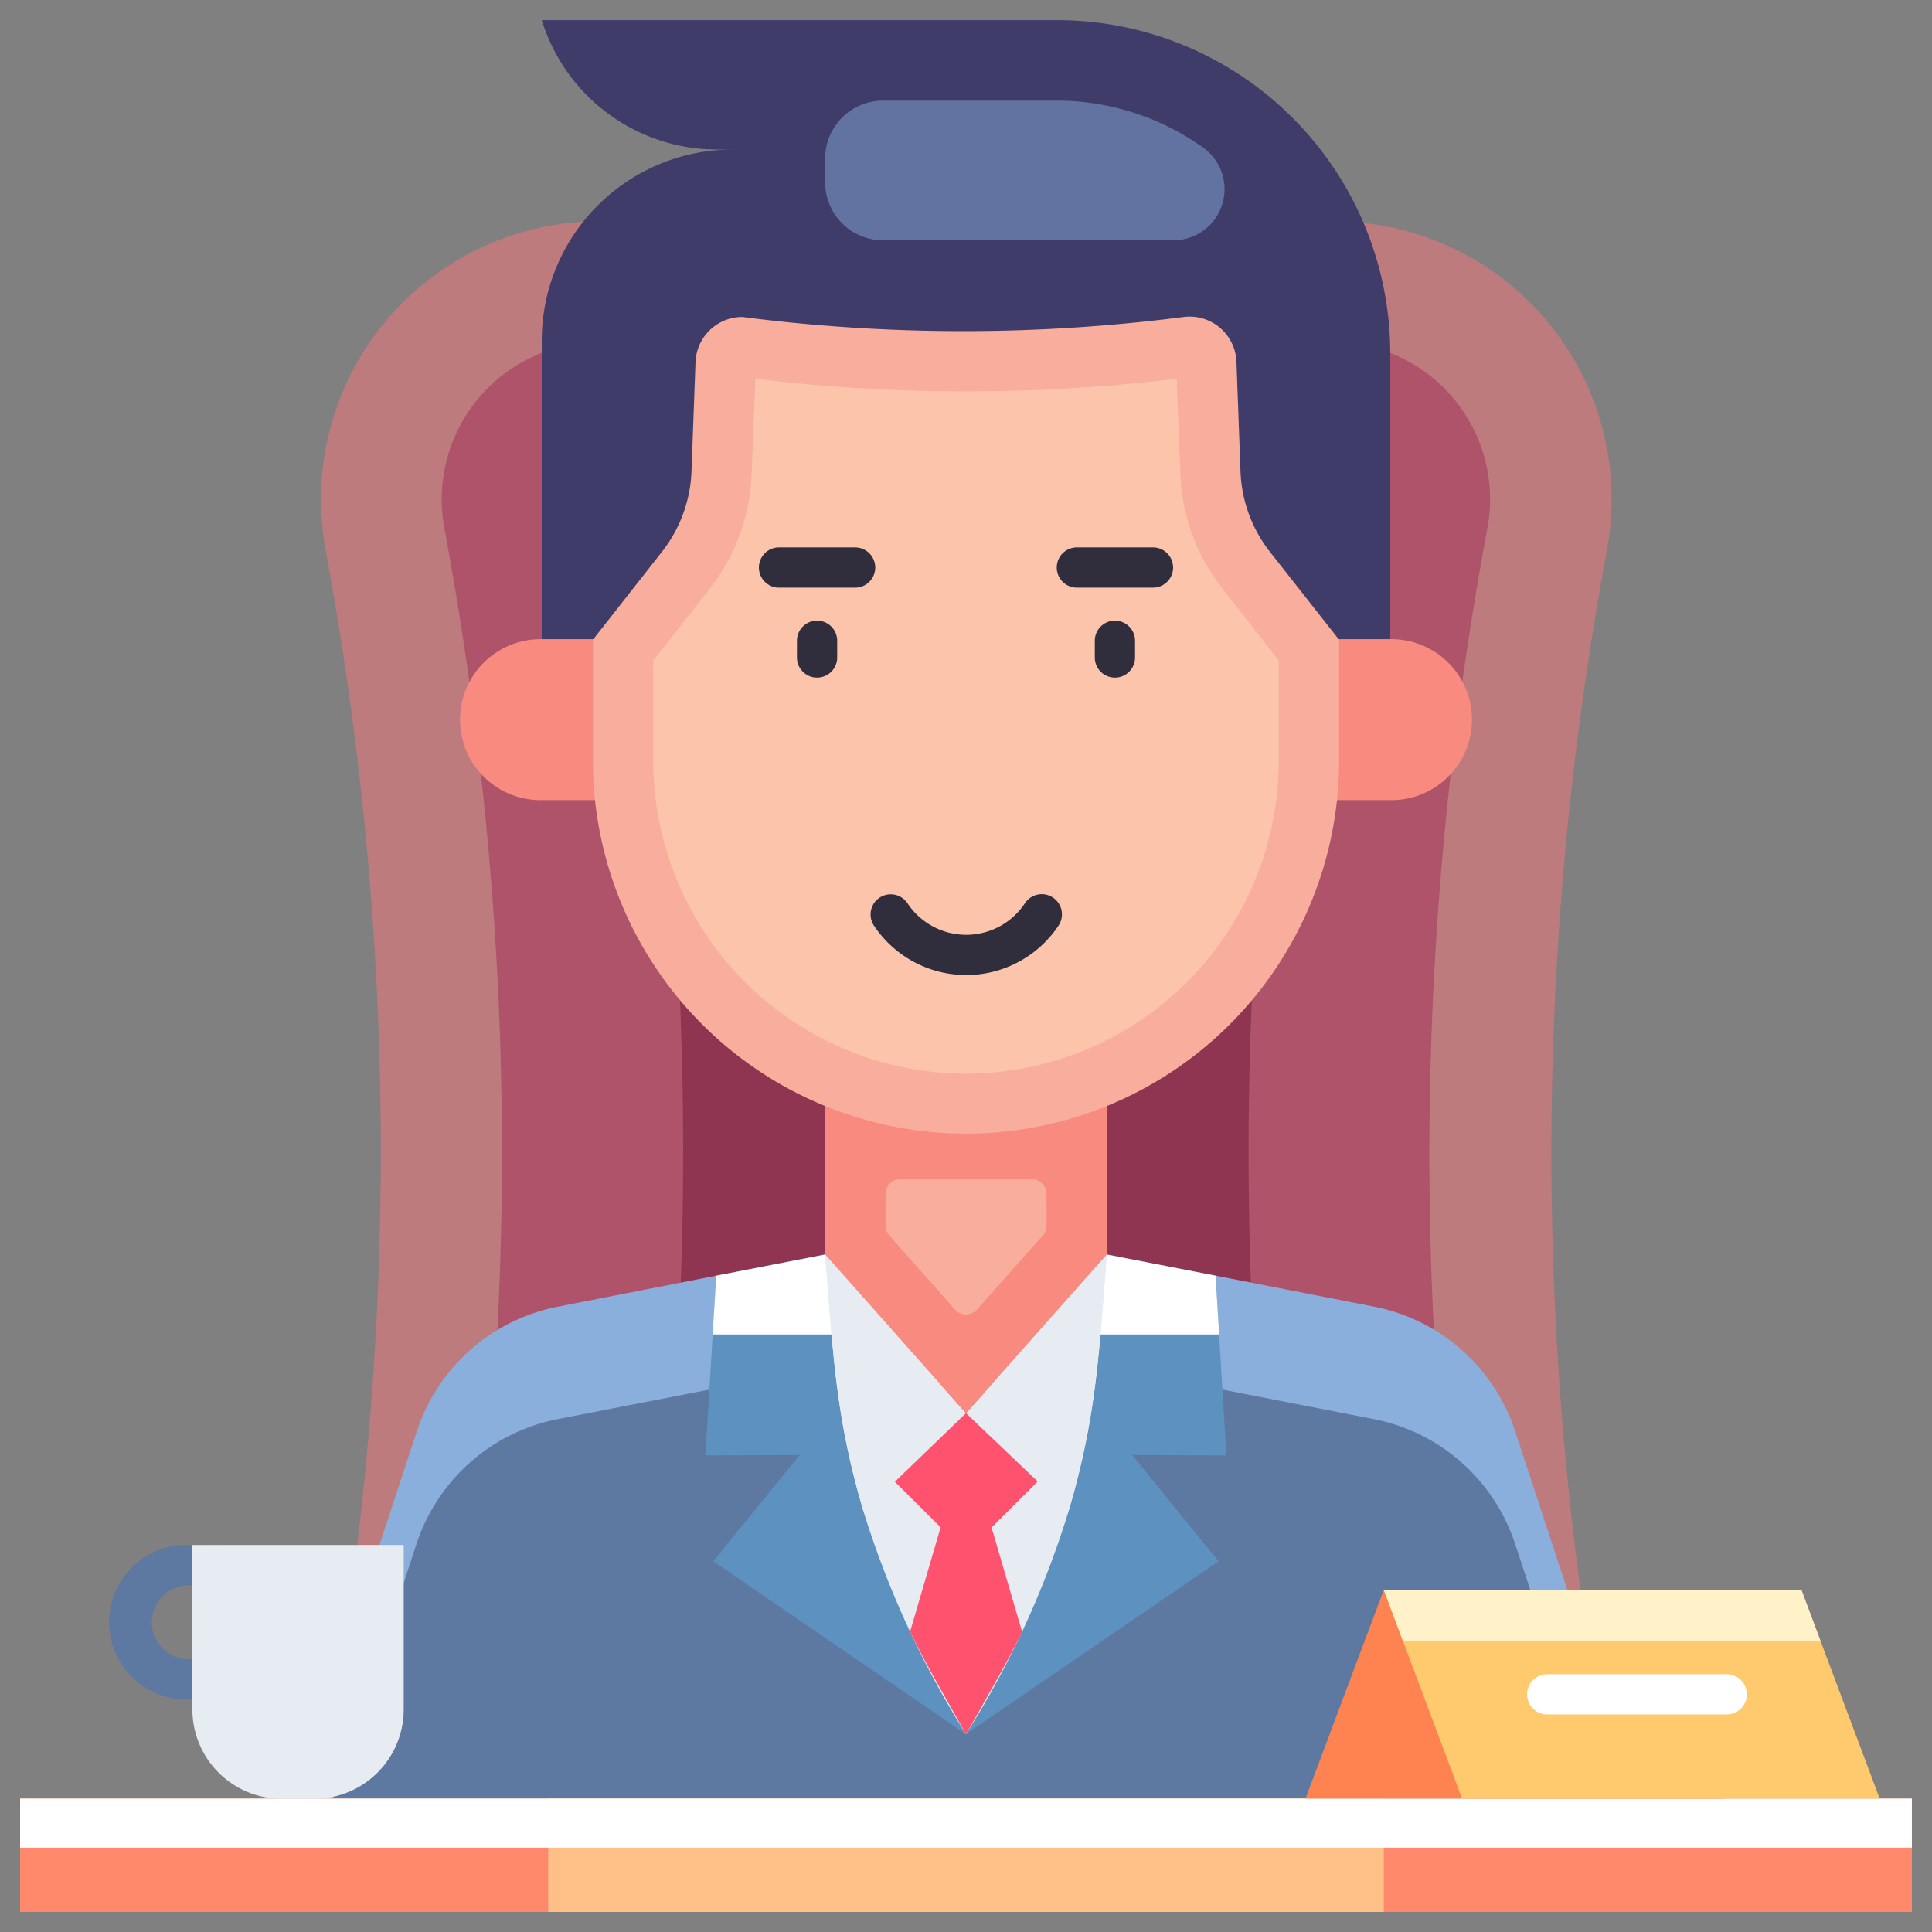 <svg viewBox="0 0 96 96" xmlns="http://www.w3.org/2000/svg"><rect x="0" y="0" width="96" height="96" fill="#808080" stroke="none"/><g><path d="M10.56 84.44h-1.1a3.84 3.84 0 1 1 0-7.67h1.1a1 1 0 0 1 1 1v5.67a1 1 0 0 1-1 1zm-1.1-5.67a1.84 1.84 0 1 0 .1 3.67v-3.67z" fill="#5d78a1"></path><path d="M66.23 11H29.76a13.82 13.82 0 0 0-13.58 16.33A164.19 164.19 0 0 1 17 82.26l-1.1 7.11h64.16L79 82.26a163.93 163.93 0 0 1 .85-54.93A13.81 13.81 0 0 0 66.23 11z" fill="#bd7b7e"></path><path d="M22.93 83.37a169.89 169.89 0 0 0-.85-57.13A7.81 7.81 0 0 1 29.76 17h36.47a7.81 7.81 0 0 1 7.68 9.24A169.56 169.56 0 0 0 73 83.18c.08.3 3.91.19-50.07.19z" fill="#ae536a"></path><path d="M33.12 74.37A178.3 178.3 0 0 0 31.19 26H64.8a178.72 178.72 0 0 0-1.94 48.37z" fill="#903551"></path><path d="m41 62.34-5.41 1.05-.54 8.93 4.68-.02-4.29 5.28 12.55 8.59z" fill="#5d78a1"></path><path d="m54.99 62.34 5.41 1.05.54 8.93-4.68-.02 4.29 5.28-12.56 8.59z" fill="#5d78a1"></path><path d="M81.29 89.37H14.71l6-18.24a9.24 9.24 0 0 1 7-6.2L41 62.33h14l13.29 2.6a9.24 9.24 0 0 1 7 6.2z" fill="#8aafdd"></path><path d="M79.45 89.37h-62.9l4.14-12.64a9.27 9.27 0 0 1 7-6.21L41 67.93h14l13.29 2.59a9.27 9.27 0 0 1 7 6.21z" fill="#5d78a1"></path><path d="m41 62.34-5.41 1.05-.54 8.93 4.68-.02-4.29 5.28 12.55 8.59z" fill="#5d91bf"></path><path d="M42.16 66.31 41 62.34l-5.41 1.05-.18 2.92z" fill="#ffffff"></path><path d="m54.99 62.34 5.41 1.05.54 8.93-4.68-.02 4.29 5.28-12.56 8.59z" fill="#5d91bf"></path><path d="m60.58 66.31-.18-2.92-5.41-1.05-1.17 3.97z" fill="#ffffff"></path><path d="M55 62.33c-.39 4.82-.5 8-1.9 12.75A46 46 0 0 1 48 86.17a46.93 46.93 0 0 1-5.1-11.09c-1.39-4.71-1.49-7.73-1.9-12.75z" fill="#e6ecf2"></path><path d="m49.27 75.9 1.52 5.19C50 82.67 49.46 83.6 48 86.17c-1.48-2.62-2-3.51-2.78-5.09l1.52-5.19-3.64-3.62 4.9-4.91 4.91 4.91z" fill="#ff526e"></path><path d="M48 70.22c-5.44 5.23-5 4.86-5.1 4.86-1.39-4.71-1.49-7.73-1.9-12.75zM55 62.33c-.39 4.82-.5 8-1.9 12.75L48 70.22z" fill="#e6ecf2"></path><path d="M1 89.37h94V95H1z" fill="#ff896a"></path><path d="M27.24 89.37h41.52V95H27.24z" fill="#ffc088"></path><path d="M1 89.37h94v2.44H1z" fill="#ffffff"></path><path d="M9.56 76.77h10.5v8.17a4.44 4.44 0 0 1-4.44 4.44H14a4.44 4.44 0 0 1-4.44-4.44v-8.17z" fill="#e6ecf2"></path><path d="M68.76 79h20.75l-3.89 10.37H64.87z" fill="#ff8350"></path><path d="M89.51 79H68.76l3.89 10.37H93.4z" fill="#ffca6e"></path><path d="M90.47 81.56 89.51 79H68.76l.96 2.56z" fill="#fff2c8"></path><path d="M85.8 85.19h-8.92a1 1 0 0 1 0-2h8.92a1 1 0 1 1 0 2z" fill="#ffffff"></path><path d="M55 62.33V52.22H41v10.11l7 7.89z" fill="#f88a7f"></path><path d="M44 60.91v-1.58a.76.76 0 0 1 .75-.75h6.5a.76.76 0 0 1 .75.75c0 1.64.06 1.79-.19 2.07l-3.25 3.66a.74.74 0 0 1-1.12 0C44 61.15 44 61.3 44 60.91z" fill="#f8ad9d"></path><path d="M26.92 1a9.12 9.12 0 0 0 8.71 6.43h.78a9.49 9.49 0 0 0-9.49 9.49v14.87h42.16V17.57A16.57 16.57 0 0 0 52.51 1z" fill="#3f3c6a"></path><path d="M58.32 11.94a2.54 2.54 0 0 0 1.43-4.63A12.51 12.51 0 0 0 52.51 5h-8.63A2.88 2.88 0 0 0 41 7.88v1.18a2.88 2.88 0 0 0 2.88 2.88z" fill="#6273a1"></path><path d="M69.14 39.76H26.86a4 4 0 0 1 0-8h42.28a4 4 0 0 1 0 8z" fill="#f88a7f"></path><path d="M66.54 31.79v6a18.54 18.54 0 0 1-37.08 0v-6l3.43-4.37a6.89 6.89 0 0 0 1.47-4l.2-5.43a2.33 2.33 0 0 1 2.32-2.24 85.86 85.86 0 0 0 21.95 0A2.33 2.33 0 0 1 61.44 18l.2 5.43a6.89 6.89 0 0 0 1.47 4z" fill="#f8ad9d"></path><path d="M48 53.35a15.55 15.55 0 0 1-15.54-15.53v-5l2.79-3.55a9.82 9.82 0 0 0 2.1-5.76l.18-4.69a87.77 87.77 0 0 0 20.94 0l.18 4.69a9.79 9.79 0 0 0 2.09 5.73l2.8 3.57v5A15.55 15.55 0 0 1 48 53.35z" fill="#fbc4ab"></path><g fill="#302d3d"><path d="M55.4 33.67a1 1 0 0 1-1-1v-.83a1 1 0 1 1 2 0v.83a1 1 0 0 1-1 1zM57.29 29.2h-3.78a1 1 0 0 1 0-2h3.78a1 1 0 0 1 0 2zM40.6 33.67a1 1 0 0 1-1-1v-.83a1 1 0 1 1 2 0v.83a1 1 0 0 1-1 1zM42.49 29.2h-3.78a1 1 0 0 1 0-2h3.78a1 1 0 0 1 0 2zM43.43 46a1 1 0 0 1 1.66-1.12 3.5 3.5 0 0 0 5.84 0 1 1 0 1 1 1.67 1.11 5.51 5.51 0 0 1-9.17.01z" fill="#302d3d"></path></g></g></svg>